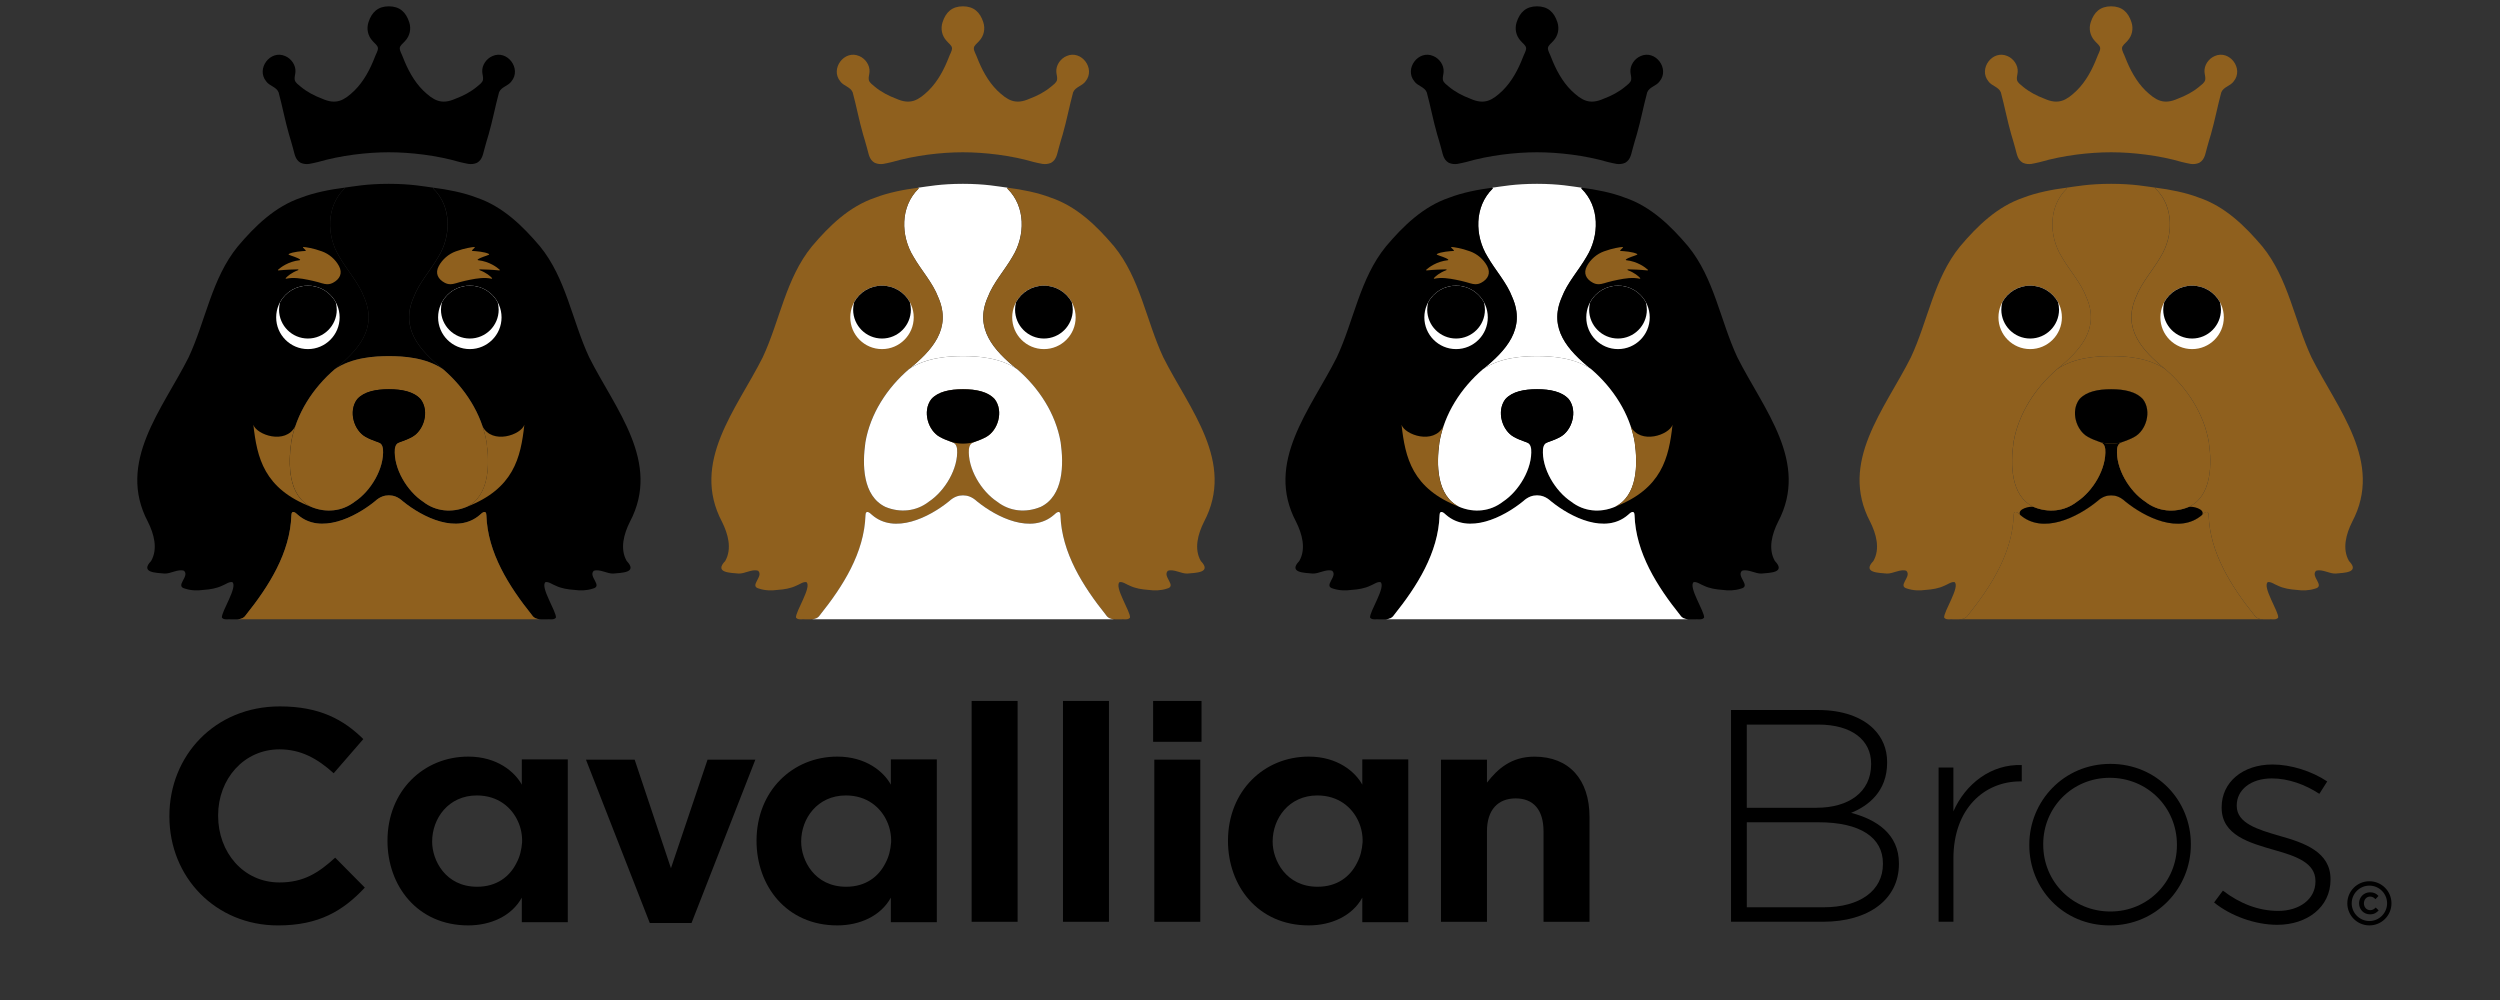 <?xml version="1.0" encoding="UTF-8"?>
<svg id="_レイヤー_1" data-name="レイヤー_1" xmlns="http://www.w3.org/2000/svg" version="1.1" viewBox="0 0 1000 400">
  <rect x="0" y="0" width="1000" height="400" fill="#333333" stroke="none"/>
  <!-- Generator: Adobe Illustrator 29.6.1, SVG Export Plug-In . SVG Version: 2.1.1 Build 9)  -->
  <defs>
    <style>
      .st0 {
        fill: none;
      }

      .st1 {
        fill: #8f601e;
      }

      .st2 {
        fill: #fff;
      }

      .st3 {
        fill: #804f21;
      }
    </style>
  </defs>
  <g id="_レイヤー_11" data-name="_レイヤー_1">
    <g>
      <g>
        <path d="M67.76,326.6v-.24c0-24.08,18.15-43.8,44.17-43.8,15.97,0,25.53,5.32,33.4,13.07l-11.86,13.67c-6.54-5.93-13.19-9.56-21.66-9.56-14.28,0-24.56,11.86-24.56,26.38v.24c0,14.52,10.04,26.62,24.56,26.62,9.68,0,15.61-3.87,22.26-9.92l11.86,11.98c-8.71,9.32-18.39,15.13-34.73,15.13-24.93,0-43.44-19.24-43.44-43.56h0Z"/>
        <path d="M234.38,303.86h19.48l14.52,43.44,14.64-43.44h19.12l-25.53,65.34h-16.7l-25.53-65.34Z"/>
        <path d="M388.65,280.38h18.39v88.33h-18.39v-88.33h0Z"/>
        <path d="M425.19,280.38h18.39v88.33h-18.39v-88.33Z"/>
        <path d="M461.25,280.38h19.36v16.34h-19.36v-16.34ZM461.73,303.86h18.39v64.86h-18.39v-64.86h0Z"/>
        <path d="M576.39,303.86h18.39v9.2c4.24-5.44,9.68-10.4,19-10.4,13.91,0,22.02,9.2,22.02,24.08v41.99h-18.39v-36.18c0-8.71-4.11-13.19-11.13-13.19s-11.5,4.48-11.5,13.19v36.18h-18.39v-64.86h0Z"/>
        <g>
          <path d="M692.42,284.01h34.97c9.56,0,17.3,2.79,22.02,7.5,3.51,3.51,5.44,7.98,5.44,13.31v.24c0,11.49-7.5,17.3-14.4,20.08,10.16,2.66,19.12,8.47,19.12,20.21v.24c0,14.16-12.1,23.11-30.37,23.11h-36.79v-84.7h0ZM726.67,323.1c12.71,0,21.78-6.17,21.78-17.42v-.24c0-9.32-7.62-15.61-21.18-15.61h-28.56v33.28h27.96ZM729.45,362.91c14.52,0,23.72-6.65,23.72-17.3v-.24c0-10.4-9.08-16.46-25.77-16.46h-28.68v34h30.73Z"/>
          <path d="M775.43,307h5.93v17.54c4.84-11.01,15.13-19,27.35-18.51v6.53h-.6c-14.28,0-26.74,10.77-26.74,30.85v25.29h-5.93v-61.71h-.01Z"/>
          <path d="M811.72,338.1v-.24c0-17.3,13.69-32.31,32.43-32.31s32.19,14.76,32.19,32.07v.24c0,17.3-13.69,32.31-32.43,32.31s-32.19-14.76-32.19-32.07ZM870.77,338.1v-.24c0-14.88-11.77-26.74-26.87-26.74s-26.61,11.98-26.61,26.5v.24c0,14.88,11.77,26.74,26.87,26.74s26.61-11.98,26.61-26.5Z"/>
          <path d="M885.65,360.97l3.51-4.72c6.78,5.2,14.28,8.11,22.14,8.11,8.35,0,14.88-4.6,14.88-11.74v-.24c0-7.26-7.74-9.92-16.34-12.34-10.04-2.9-21.18-5.93-21.18-16.94v-.24c0-9.92,8.35-17.06,20.33-17.06,7.38,0,15.73,2.66,21.9,6.78l-3.15,4.96c-5.69-3.75-12.46-6.17-19-6.17-8.47,0-14.04,4.6-14.04,10.77v.24c0,6.9,8.35,9.44,17.18,11.98,9.92,2.79,20.33,6.42,20.33,17.3v.24c0,11.01-9.44,18.03-21.3,18.03-8.96,0-18.76-3.63-25.29-8.95h.03Z"/>
        </g>
        <path d="M208.72,303.77v10.1c-2.78-5.1-9.84-11.23-21.42-11.23-17.84,0-32.31,13.67-32.31,33.7,0,17.95,11.93,33.82,32.31,33.82,8.92,0,17.37-3.71,21.42-11.11v9.82h18.39v-65.1h-18.39ZM206.58,345.22c-2.69,5.39-7.86,9.48-15.73,9.48-12.71,0-17.99-10.66-17.99-17.99v-.11c0-9.16,6.46-18.42,17.88-18.42,8.51,0,14,4.85,16.48,10.45,1.18,2.59,1.72,5.49,1.62,8.29-.22,2.91-.86,5.71-2.26,8.29h0Z"/>
        <path d="M356.34,303.77v10.1c-2.78-5.1-9.84-11.23-21.42-11.23-17.84,0-32.31,13.67-32.31,33.7,0,17.95,11.93,33.82,32.31,33.82,8.92,0,17.37-3.71,21.42-11.11v9.82h18.39v-65.1h-18.39,0ZM354.19,345.22c-2.69,5.39-7.86,9.48-15.73,9.48-12.71,0-17.99-10.66-17.99-17.99v-.11c0-9.16,6.46-18.42,17.88-18.42,8.51,0,14,4.85,16.48,10.45,1.18,2.59,1.72,5.49,1.62,8.29-.22,2.91-.86,5.71-2.26,8.29h0Z"/>
        <path d="M544.92,303.77v10.1c-2.78-5.1-9.84-11.23-21.42-11.23-17.84,0-32.31,13.67-32.31,33.7,0,17.95,11.93,33.82,32.31,33.82,8.92,0,17.37-3.71,21.42-11.11v9.82h18.39v-65.1h-18.39ZM542.78,345.22c-2.69,5.39-7.86,9.48-15.73,9.48-12.71,0-17.99-10.66-17.99-17.99v-.11c0-9.16,6.46-18.42,17.88-18.42,8.51,0,14,4.85,16.48,10.45,1.18,2.59,1.72,5.49,1.62,8.29-.22,2.91-.86,5.71-2.26,8.29h0Z"/>
        <g>
          <path d="M947.76,354.25c3.91,0,7.08,3.18,7.08,7.08s-3.18,7.08-7.08,7.08-7.08-3.18-7.08-7.08,3.18-7.08,7.08-7.08M947.76,352.5c-4.88,0-8.83,3.95-8.83,8.83s3.95,8.83,8.83,8.83,8.83-3.95,8.83-8.83-3.95-8.83-8.83-8.83h0Z"/>
          <path d="M943.62,361.37v-.03c0-2.4,1.86-4.42,4.39-4.42,1.6,0,2.59.59,3.38,1.46l-1.2,1.3c-.59-.62-1.22-1.05-2.19-1.05-1.41,0-2.43,1.22-2.43,2.69v.03c0,1.5,1.04,2.72,2.53,2.72.91,0,1.59-.43,2.19-1.06l1.17,1.15c-.83.93-1.81,1.58-3.46,1.58-2.51,0-4.37-1.97-4.37-4.37h-.01Z"/>
        </g>
      </g>
      <rect class="st0" x="67.76" y="280.38" width="864.48" height="89.78"/>
      <rect class="st0" y="247.71" width="1000" height="155.12"/>
    </g>
  </g>
  <g id="_レイヤー_2">
    <g>
      <g>
        <g>
          <g>
            <path class="st2" d="M577.59,169.92c.57-1.62,1.23-3.2,1.97-4.74-.74,1.54-1.4,3.13-1.97,4.74Z"/>
            <path class="st2" d="M581.18,162.09c.56-.97,1.15-1.93,1.77-2.87-.62.94-1.21,1.89-1.77,2.87Z"/>
            <path class="st2" d="M650.07,165.17c.74,1.54,1.4,3.13,1.97,4.74-.57-1.62-1.23-3.2-1.97-4.74Z"/>
            <path class="st2" d="M591.8,148.9c-.37.34-.73.68-1.09,1.02.36-.35.72-.69,1.09-1.02Z"/>
            <path class="st2" d="M593.18,147.67c-.38.33-.76.66-1.13,1,.37-.34.75-.67,1.13-1Z"/>
            <path class="st2" d="M589.57,151.06c.33-.33.65-.66.99-.98-.33.32-.66.65-.99.98Z"/>
            <path class="st2" d="M582.98,159.17c.3-.46.62-.91.93-1.36-.32.45-.63.9-.93,1.36Z"/>
            <path class="st2" d="M587.14,153.7c.34-.39.68-.77,1.03-1.16-.35.38-.69.77-1.03,1.16Z"/>
            <path class="st2" d="M588.34,152.35c.34-.37.69-.74,1.05-1.11-.35.36-.7.73-1.05,1.11Z"/>
            <path class="st2" d="M586.1,154.94c.34-.41.68-.82,1.02-1.23-.35.4-.69.81-1.02,1.23Z"/>
            <path class="st2" d="M583.99,157.71c.63-.88,1.28-1.75,1.96-2.59-.68.84-1.34,1.71-1.96,2.59Z"/>
            <path class="st2" d="M581.15,162.16c-.56.98-1.08,1.98-1.57,2.99.49-1.02,1.01-2.01,1.57-2.99Z"/>
            <path class="st2" d="M650.06,165.15c-.49-1.02-1.01-2.01-1.57-2.99.56.98,1.08,1.98,1.57,2.99Z"/>
            <path class="st2" d="M640.07,151.06c-.33-.33-.65-.66-.99-.98.33.32.66.65.99.98Z"/>
            <path class="st2" d="M638.92,149.92c-.36-.35-.72-.69-1.09-1.02.37.34.73.68,1.09,1.02Z"/>
            <path class="st2" d="M640.24,151.24c.35.36.7.73,1.05,1.11-.34-.37-.69-.74-1.05-1.11Z"/>
            <path class="st2" d="M597.02,75.48c-7.31,7.15-7.18,18.83-2.01,27.2,3.13,5.47,7.68,10.33,9.93,16.28,5.46,12.48-2.5,21.23-11.76,28.71,6.86-4.7,15.94-5.22,21.63-5.22s14.77.52,21.63,5.22c-9.26-7.48-17.22-16.23-11.76-28.71,2.25-5.95,6.8-10.81,9.93-16.28,5.17-8.37,5.3-20.05-2.01-27.2-.13-.18-.1-.35.13-.39-3.86-.51-9.07-1.56-17.93-1.56s-14.06,1.04-17.93,1.56c.23.03.26.21.13.39h.02Z"/>
            <path class="st2" d="M637.58,148.67c-.37-.34-.75-.67-1.13-1,.38.33.76.66,1.13,1Z"/>
            <path class="st2" d="M641.47,152.54c.35.38.69.77,1.03,1.16-.34-.39-.68-.77-1.03-1.16Z"/>
            <path class="st2" d="M646.68,159.23c.62.94,1.21,1.89,1.77,2.87-.56-.97-1.15-1.93-1.77-2.87Z"/>
            <path class="st2" d="M645.72,157.81c.32.45.63.9.93,1.36-.3-.46-.62-.91-.93-1.36Z"/>
            <path class="st2" d="M642.51,153.71c.35.4.69.81,1.02,1.23-.34-.41-.68-.82-1.02-1.23Z"/>
            <path class="st2" d="M643.68,155.12c.68.84,1.34,1.71,1.96,2.59-.63-.88-1.28-1.75-1.96-2.59Z"/>
          </g>
          <path d="M656.26,22.43c-2.43,1.01-4.29,3.66-4.09,6.34.06,1.07.49,2.17.28,3.23-.32,1.19-1.49,1.89-2.39,2.68-2.5,2.09-5.5,3.65-8.59,4.81-5.66,2.52-8.75.71-12.92-3.28-3.74-3.7-6.26-8.52-8.13-13.36-.42-1.21-1.24-2.38-1.25-3.58.07-1.15,1.42-1.98,2.16-2.9,1.91-2.04,2.48-4.85,1.64-7.45-1.3-4.07-3.83-6.39-8.16-6.39s-6.86,2.32-8.16,6.39c-.83,2.6-.26,5.41,1.64,7.45.73.92,2.08,1.75,2.16,2.9,0,1.21-.83,2.37-1.25,3.58-1.87,4.84-4.39,9.66-8.13,13.36-4.16,3.99-7.26,5.8-12.92,3.28-3.09-1.16-6.09-2.72-8.59-4.81-.9-.8-2.07-1.49-2.39-2.68-.21-1.06.22-2.15.28-3.23.2-2.68-1.66-5.33-4.09-6.34-5.96-2.66-11.75,5.08-7.62,10.1,1.31,1.9,4.1,2.19,4.98,4.43,1.5,5.53,2.57,11.3,4.15,16.79.48,1.73,1.08,3.45,1.51,5.2.72,2.3.8,4.86,3.16,6.18,2.47,1.06,4.4.19,6.92-.32,9.16-2.67,19.69-3.9,28.34-3.9s19.19,1.23,28.34,3.9c2.52.51,4.44,1.38,6.92.32,2.36-1.33,2.44-3.89,3.16-6.18.43-1.75,1.03-3.47,1.51-5.2,1.58-5.49,2.66-11.26,4.15-16.79.88-2.24,3.67-2.53,4.98-4.43,4.13-5.02-1.66-12.76-7.62-10.1h.02Z"/>
          <path class="st3" d="M649.86,65.92"/>
          <path d="M601.14,200.67c-5.09,3.98-11.6,4.5-17.37,2.1-9.23-4.44-9.26-17.07-8.01-25.89,1.97-11.44,8.72-21.75,17.42-29.21,9.26-7.48,17.22-16.23,11.76-28.71-2.25-5.95-6.8-10.81-9.93-16.28-5.17-8.37-5.3-20.05,2.01-27.2.13-.18.1-.35-.13-.39-5.4.68-11.98,1.94-17.2,3.98-10.4,3.52-18.37,11.29-25.31,19.5-10.45,12.82-12.81,29.69-19.66,44.36-10.44,20.78-28.91,41.92-16.28,65.81,2.38,4.77,4.09,10.75,1.27,15.66-4.58,4.77,2.2,4.7,5.29,5.02,2.46.17,5.47-1.94,7.87-1.11,2.41,2.23-3.84,6.13.43,7.15,2.53.81,4.92.83,7.47.49,2.47-.17,5.07-.57,7.37-1.68,1.22-.43,2.79-1.69,4.06-1.42,2.27,1.87-4.47,11.9-4.17,14.19l.02.04c.86,1.02,2.29.51,4.07.65,2.02,0,4.24.25,5.49-1.71,9.17-11.45,17.75-24.92,18.22-39.94.06-2.21,1.58-1.16,2.6-.14,9.04,7.88,22.84,1.04,30.78-5.4,2.06-1.91,3.94-2.4,5.62-2.4s3.56.49,5.62,2.4c7.94,6.44,21.75,13.28,30.78,5.4,1.02-1.02,2.54-2.07,2.6.14.47,15.02,9.05,28.49,18.22,39.94,1.25,1.96,3.46,1.71,5.49,1.71,1.78-.14,3.21.38,4.07-.65l.02-.04c.3-2.29-6.44-12.32-4.17-14.19,1.27-.26,2.84.99,4.06,1.42,2.29,1.11,4.9,1.5,7.37,1.68,2.55.34,4.93.32,7.47-.49,4.26-1.02-1.98-4.92.43-7.15,2.4-.82,5.41,1.28,7.87,1.11,3.09-.32,9.87-.25,5.29-5.02-2.82-4.91-1.11-10.9,1.27-15.66,12.63-23.89-5.84-45.03-16.28-65.81-6.85-14.67-9.22-31.54-19.66-44.36-6.94-8.2-14.91-15.98-25.31-19.5-5.22-2.04-11.81-3.3-17.2-3.98-.23.03-.26.21-.13.39,7.31,7.15,7.18,18.83,2.01,27.2-3.13,5.47-7.68,10.33-9.93,16.28-5.46,12.48,2.5,21.23,11.76,28.71,8.7,7.47,15.45,17.77,17.42,29.21,1.26,8.81,1.22,21.45-8.01,25.89-5.77,2.4-12.28,1.89-17.37-2.1-6.36-4.18-11.89-13.29-11.29-21.08.51-3.28,2.17-2.26,6.86-4.8,4.7-2.54,7.13-10.24,3.44-15.13-2.76-3.05-7.48-3.97-12.68-3.97s-9.92.91-12.68,3.97c-3.69,4.89-1.25,12.59,3.44,15.13,4.7,2.54,6.36,1.52,6.86,4.8.6,7.79-4.93,16.9-11.29,21.08h-.04Z"/>
          <path class="st2" d="M672.04,246.02c-9.17-11.45-17.75-24.92-18.22-39.94-.06-2.21-1.58-1.16-2.6-.14-9.04,7.88-22.84,1.04-30.78-5.4-2.06-1.91-3.94-2.4-5.62-2.4s-3.56.49-5.62,2.4c-7.94,6.44-21.75,13.28-30.78,5.4-1.02-1.02-2.54-2.07-2.6.14-.47,15.02-9.05,28.49-18.22,39.94-.78,1.23-1.95,1.59-3.21,1.69h120.86c-1.26-.1-2.43-.46-3.21-1.69Z"/>
          <path d="M609.58,176.53c-.1-.04-.19-.07-.28-.1.1.03.19.07.28.1Z"/>
          <path d="M620.05,176.53c.1-.04.19-.07.28-.1-.1.03-.19.07-.28.1Z"/>
          <path class="st0" d="M645.86,202.77c-5.77,2.4-12.28,1.89-17.37-2.1-6.36-4.18-11.89-13.29-11.29-21.08.28-1.81.91-2.31,2.22-2.82-1.35.45-2.97.68-4.6.68s-3.25-.23-4.6-.68c1.3.51,1.94,1.01,2.22,2.82.6,7.79-4.93,16.9-11.29,21.08-5.09,3.98-11.6,4.5-17.37,2.1-1.29-.41-6.69.77-5.36,3.18,9.04,7.88,22.84,1.04,30.78-5.4,2.06-1.91,3.94-2.4,5.62-2.4s3.56.49,5.62,2.4c7.94,6.44,21.75,13.28,30.78,5.4,1.33-2.4-4.07-3.59-5.36-3.18h0Z"/>
          <path class="st0" d="M658.01,175.82c-2.25-12.37-9.12-22.14-16.15-28.52s-16.93-9.02-27.04-9.02-20.01,2.64-27.04,9.02c-7.03,6.38-13.9,16.15-16.15,28.52-2.25,12.37-.39,21.86,6.79,30.12-1.33-2.4,4.07-3.59,5.36-3.18-9.23-4.44-9.26-17.07-8.01-25.89,1.97-11.44,8.72-21.75,17.42-29.21,6.86-4.7,15.95-5.22,21.63-5.22s14.77.52,21.63,5.22c8.7,7.47,15.45,17.77,17.42,29.21,1.26,8.81,1.22,21.45-8.01,25.89,1.29-.41,6.69.77,5.36,3.18,7.18-8.27,9.04-17.75,6.79-30.12h0Z"/>
          <path class="st2" d="M645.86,202.77c-5.77,2.4-12.28,1.89-17.37-2.1-6.36-4.18-11.89-13.29-11.29-21.08.28-1.81.91-2.31,2.22-2.82.2-.08.41-.16.64-.24.1-.04.19-.07.28-.1.96-.35,2.17-.79,3.73-1.64,4.7-2.54,7.13-10.24,3.44-15.13-2.76-3.05-7.48-3.97-12.68-3.97s-9.92.91-12.68,3.97c-3.69,4.89-1.25,12.59,3.44,15.13,1.55.84,2.77,1.29,3.73,1.64.09.03.18.06.28.1.23.08.44.16.64.24,1.3.51,1.94,1.01,2.22,2.82.6,7.79-4.93,16.9-11.29,21.08-5.09,3.98-11.6,4.5-17.37,2.1-9.23-4.44-9.26-17.07-8.01-25.89,1.97-11.44,8.72-21.75,17.42-29.21,6.86-4.7,15.95-5.22,21.63-5.22s14.77.52,21.63,5.22c8.7,7.47,15.45,17.77,17.42,29.21,1.26,8.81,1.22,21.45-8.01,25.89h-.02Z"/>
          <path d="M627.5,159.66c-2.76-3.05-7.48-3.97-12.68-3.97s-9.92.91-12.68,3.97c-3.69,4.89-1.25,12.59,3.44,15.13,1.55.84,2.77,1.29,3.73,1.64.09.03.18.06.28.1.23.08.44.16.64.24,1.35.45,2.97.68,4.6.68s3.25-.23,4.6-.68c.2-.08.41-.16.64-.24.1-.04.19-.07.28-.1.96-.35,2.17-.79,3.73-1.64,4.7-2.54,7.13-10.24,3.44-15.13h-.02Z"/>
          <circle class="st2" cx="582.43" cy="126.95" r="12.69"/>
          <path d="M593.56,120.85c-2.16-3.93-6.33-6.59-11.13-6.59s-8.97,2.66-11.13,6.59c-.26.96-.41,1.97-.41,3.02,0,6.37,5.17,11.54,11.54,11.54s11.54-5.17,11.54-11.54c0-1.05-.15-2.06-.41-3.02Z"/>
          <circle class="st2" cx="647.2" cy="126.95" r="12.69"/>
          <path d="M636.07,120.85c2.16-3.93,6.33-6.59,11.13-6.59s8.97,2.66,11.13,6.59c.26.96.41,1.97.41,3.02,0,6.37-5.17,11.54-11.54,11.54s-11.54-5.17-11.54-11.54c0-1.05.15-2.06.41-3.02Z"/>
          <path class="st1" d="M589.26,113.59c1.02.18,2.02.14,3.14-.44,2.8-1.46,4.01-3.85,2.46-6.74-1.44-2.67-3.95-4.83-6.8-5.86-3.64-1.32-6.38-1.67-7.41-1.76-.16-.01-.25.18-.13.29l1.01,1.01c.1.1.04.28-.11.29-1.22.06-5.07.33-6.63,1.21-.12.07-.11.24.01.3,1.14.51,3.44,1.1,4.46,1.89.12.09.06.28-.09.3-4.6.5-7.66,2.9-8.66,3.8-.12.11-.03.31.13.29,3.05-.31,6.21-.41,7.82-.43.19,0,.24.26.06.33-2.71,1-4.29,2.44-4.94,3.14-.11.12,0,.31.16.28,2.83-.63,5.91-.14,8.71.42,1.36.27,2.72.58,4.06.95.98.27,1.88.59,2.77.75l-.02-.02Z"/>
          <path class="st1" d="M640.38,113.59c-1.02.18-2.02.14-3.14-.44-2.8-1.46-4.01-3.85-2.46-6.74,1.44-2.67,3.95-4.83,6.8-5.86,3.64-1.32,6.38-1.67,7.41-1.76.16-.01.25.18.13.29l-1.01,1.01c-.1.1-.04.28.11.29,1.22.06,5.07.33,6.63,1.21.12.07.11.24-.01.3-1.14.51-3.44,1.1-4.46,1.89-.12.09-.06.28.09.3,4.6.5,7.66,2.9,8.66,3.8.12.11.03.31-.13.29-3.05-.31-6.21-.41-7.82-.43-.19,0-.24.26-.06.33,2.71,1,4.29,2.44,4.94,3.14.11.12,0,.31-.16.28-2.83-.63-5.91-.14-8.71.42-1.36.27-2.72.58-4.06.95-.98.27-1.88.59-2.77.75l.02-.02Z"/>
          <path class="st1" d="M583.77,202.77c-9.23-4.44-9.26-17.07-8.01-25.89.37-2.17.92-4.3,1.62-6.37h0c-3.95,7.52-15.49,3.38-16.76-.59,1.46,13.15,4.2,25.56,23.15,32.85h0Z"/>
          <path class="st1" d="M645.86,202.77c9.23-4.44,9.26-17.07,8.01-25.89-.37-2.17-.92-4.3-1.62-6.37h0c3.95,7.52,15.49,3.38,16.76-.59-1.46,13.15-4.2,25.56-23.15,32.85h0Z"/>
        </g>
        <g>
          <g>
            <g>
              <path class="st2" d="M347.95,169.92c.57-1.62,1.23-3.2,1.97-4.74-.74,1.54-1.4,3.13-1.97,4.74Z"/>
              <path class="st2" d="M351.55,162.09c.56-.97,1.15-1.93,1.77-2.87-.62.94-1.21,1.89-1.77,2.87Z"/>
              <path class="st2" d="M420.44,165.17c.74,1.54,1.4,3.13,1.97,4.74-.57-1.62-1.23-3.2-1.97-4.74Z"/>
              <path class="st2" d="M362.17,148.9c-.37.34-.73.68-1.09,1.02.36-.35.72-.69,1.09-1.02Z"/>
              <path class="st2" d="M363.55,147.67c-.38.33-.76.66-1.13,1,.37-.34.75-.67,1.13-1Z"/>
              <path class="st2" d="M359.93,151.06c.33-.33.65-.66.99-.98-.33.32-.66.65-.99.98Z"/>
              <path class="st2" d="M353.35,159.17c.3-.46.62-.91.93-1.36-.32.45-.63.9-.93,1.36Z"/>
              <path class="st2" d="M357.5,153.7c.34-.39.68-.77,1.03-1.16-.35.38-.69.77-1.03,1.16Z"/>
              <path class="st2" d="M358.71,152.35c.34-.37.69-.74,1.05-1.11-.35.36-.7.73-1.05,1.11Z"/>
              <path class="st2" d="M356.47,154.94c.34-.41.68-.82,1.02-1.23-.35.4-.69.81-1.02,1.23Z"/>
              <path class="st2" d="M354.36,157.71c.63-.88,1.28-1.75,1.96-2.59-.68.84-1.34,1.71-1.96,2.59Z"/>
              <path class="st2" d="M351.51,162.16c-.56.98-1.08,1.98-1.57,2.99.49-1.02,1.01-2.01,1.57-2.99Z"/>
              <path class="st2" d="M420.43,165.15c-.49-1.02-1.01-2.01-1.57-2.99.56.98,1.08,1.98,1.57,2.99Z"/>
              <path class="st2" d="M410.43,151.06c-.33-.33-.65-.66-.99-.98.33.32.66.65.99.98Z"/>
              <path class="st2" d="M409.29,149.92c-.36-.35-.72-.69-1.09-1.02.37.34.73.68,1.09,1.02Z"/>
              <path class="st2" d="M410.61,151.24c.35.36.7.73,1.05,1.11-.34-.37-.69-.74-1.05-1.11Z"/>
              <path class="st2" d="M367.39,75.48c-7.31,7.15-7.18,18.83-2.01,27.2,3.13,5.47,7.68,10.33,9.93,16.28,5.46,12.48-2.5,21.23-11.76,28.71,6.86-4.7,15.94-5.22,21.63-5.22s14.77.52,21.63,5.22c-9.26-7.48-17.22-16.23-11.76-28.71,2.25-5.95,6.8-10.81,9.93-16.28,5.17-8.37,5.3-20.05-2.01-27.2-.13-.18-.1-.35.13-.39-3.86-.51-9.07-1.56-17.93-1.56s-14.06,1.04-17.93,1.56c.23.03.26.21.13.39h.02Z"/>
              <path class="st2" d="M407.95,148.67c-.37-.34-.75-.67-1.13-1,.38.33.76.66,1.13,1Z"/>
              <path class="st2" d="M411.83,152.54c.35.38.69.77,1.03,1.16-.34-.39-.68-.77-1.03-1.16Z"/>
              <path class="st2" d="M417.05,159.23c.62.94,1.21,1.89,1.77,2.87-.56-.97-1.15-1.93-1.77-2.87Z"/>
              <path class="st2" d="M416.08,157.81c.32.45.63.9.93,1.36-.3-.46-.62-.91-.93-1.36Z"/>
              <path class="st2" d="M412.87,153.71c.35.4.69.81,1.02,1.23-.34-.41-.68-.82-1.02-1.23Z"/>
              <path class="st2" d="M414.04,155.12c.68.84,1.34,1.71,1.96,2.59-.63-.88-1.28-1.75-1.96-2.59Z"/>
            </g>
            <path class="st1" d="M426.62,22.43c-2.43,1.01-4.29,3.66-4.09,6.34.06,1.07.49,2.17.28,3.23-.32,1.19-1.49,1.89-2.39,2.68-2.5,2.09-5.5,3.65-8.59,4.81-5.66,2.52-8.75.71-12.92-3.28-3.74-3.7-6.26-8.52-8.13-13.36-.42-1.21-1.24-2.38-1.25-3.58.07-1.15,1.42-1.98,2.16-2.9,1.91-2.04,2.48-4.85,1.64-7.45-1.3-4.07-3.83-6.39-8.16-6.39s-6.86,2.32-8.16,6.39c-.83,2.6-.26,5.41,1.64,7.45.73.92,2.08,1.75,2.16,2.9,0,1.21-.83,2.37-1.25,3.58-1.87,4.84-4.39,9.66-8.13,13.36-4.16,3.99-7.26,5.8-12.92,3.28-3.09-1.16-6.09-2.72-8.59-4.81-.9-.8-2.07-1.49-2.39-2.68-.21-1.06.22-2.15.28-3.23.2-2.68-1.66-5.33-4.09-6.34-5.96-2.66-11.75,5.08-7.62,10.1,1.31,1.9,4.1,2.19,4.98,4.43,1.5,5.53,2.57,11.3,4.15,16.79.48,1.73,1.08,3.45,1.51,5.2.72,2.3.8,4.86,3.16,6.18,2.47,1.06,4.4.19,6.92-.32,9.16-2.67,19.69-3.9,28.34-3.9s19.19,1.23,28.34,3.9c2.52.51,4.44,1.38,6.92.32,2.36-1.33,2.44-3.89,3.16-6.18.43-1.75,1.03-3.47,1.51-5.2,1.58-5.49,2.66-11.26,4.15-16.79.88-2.24,3.67-2.53,4.98-4.43,4.13-5.02-1.66-12.76-7.62-10.1h.02Z"/>
            <path class="st3" d="M420.22,65.92"/>
            <path class="st1" d="M371.51,200.67c-5.09,3.98-11.6,4.5-17.37,2.1-9.23-4.44-9.26-17.07-8.01-25.89,1.97-11.44,8.72-21.75,17.42-29.21,9.26-7.48,17.22-16.23,11.76-28.71-2.25-5.95-6.8-10.81-9.93-16.28-5.17-8.37-5.3-20.05,2.01-27.2.13-.18.1-.35-.13-.39-5.4.68-11.98,1.94-17.2,3.98-10.4,3.52-18.37,11.29-25.31,19.5-10.45,12.82-12.81,29.69-19.66,44.36-10.44,20.78-28.91,41.92-16.28,65.81,2.38,4.77,4.09,10.75,1.27,15.66-4.58,4.77,2.2,4.7,5.29,5.02,2.46.17,5.47-1.94,7.87-1.11,2.41,2.23-3.84,6.13.43,7.15,2.53.81,4.92.83,7.47.49,2.47-.17,5.07-.57,7.37-1.68,1.22-.43,2.79-1.69,4.06-1.42,2.27,1.87-4.47,11.9-4.17,14.19l.02.04c.86,1.02,2.29.51,4.07.65,2.02,0,4.24.25,5.49-1.71,9.17-11.45,17.75-24.92,18.22-39.94.06-2.21,1.58-1.16,2.6-.14,9.04,7.88,22.84,1.04,30.78-5.4,2.06-1.91,3.94-2.4,5.62-2.4s3.56.49,5.62,2.4c7.94,6.44,21.75,13.28,30.78,5.4,1.02-1.02,2.54-2.07,2.6.14.47,15.02,9.05,28.49,18.22,39.94,1.25,1.96,3.46,1.71,5.49,1.71,1.78-.14,3.21.38,4.07-.65l.02-.04c.3-2.29-6.44-12.32-4.17-14.19,1.27-.26,2.84.99,4.06,1.42,2.29,1.11,4.9,1.5,7.37,1.68,2.55.34,4.93.32,7.47-.49,4.26-1.02-1.98-4.92.43-7.15,2.4-.82,5.41,1.28,7.87,1.11,3.09-.32,9.87-.25,5.29-5.02-2.82-4.91-1.11-10.9,1.27-15.66,12.63-23.89-5.84-45.03-16.28-65.81-6.85-14.67-9.22-31.54-19.66-44.36-6.94-8.2-14.91-15.98-25.31-19.5-5.22-2.04-11.81-3.3-17.2-3.98-.23.03-.26.21-.13.39,7.31,7.15,7.18,18.83,2.01,27.2-3.13,5.47-7.68,10.33-9.93,16.28-5.46,12.48,2.5,21.23,11.76,28.71,8.7,7.47,15.45,17.77,17.42,29.21,1.26,8.81,1.22,21.45-8.01,25.89-5.77,2.4-12.28,1.89-17.37-2.1-6.36-4.18-11.89-13.29-11.29-21.08.51-3.28,2.17-2.26,6.86-4.8,4.7-2.54,7.13-10.24,3.44-15.13-2.76-3.05-7.48-3.97-12.68-3.97s-9.92.91-12.68,3.97c-3.69,4.89-1.25,12.59,3.44,15.13,4.7,2.54,6.36,1.52,6.86,4.8.6,7.79-4.93,16.9-11.29,21.08h-.04Z"/>
            <path class="st2" d="M442.41,246.02c-9.17-11.45-17.75-24.92-18.22-39.94-.06-2.21-1.58-1.16-2.6-.14-9.04,7.88-22.84,1.04-30.78-5.4-2.06-1.91-3.94-2.4-5.62-2.4s-3.56.49-5.62,2.4c-7.94,6.44-21.75,13.28-30.78,5.4-1.02-1.02-2.54-2.07-2.6.14-.47,15.02-9.05,28.49-18.22,39.94-.78,1.23-1.95,1.59-3.21,1.69h120.86c-1.26-.1-2.43-.46-3.21-1.69Z"/>
            <path d="M379.95,176.53c-.1-.04-.19-.07-.28-.1.1.03.19.07.28.1Z"/>
            <circle class="st2" cx="352.8" cy="126.95" r="12.69"/>
            <path d="M363.93,120.85c-2.16-3.93-6.33-6.59-11.13-6.59s-8.97,2.66-11.13,6.59c-.26.96-.41,1.97-.41,3.02,0,6.37,5.17,11.54,11.54,11.54s11.54-5.17,11.54-11.54c0-1.05-.15-2.06-.41-3.02Z"/>
            <circle class="st2" cx="417.57" cy="126.95" r="12.69"/>
            <path d="M406.44,120.85c2.16-3.93,6.33-6.59,11.13-6.59s8.97,2.66,11.13,6.59c.26.96.41,1.97.41,3.02,0,6.37-5.17,11.54-11.54,11.54s-11.54-5.17-11.54-11.54c0-1.05.15-2.06.41-3.02Z"/>
            <path d="M390.41,176.53c.1-.04.19-.07.28-.1-.1.03-.19.07-.28.1Z"/>
            <path class="st0" d="M416.23,202.77c-5.77,2.4-12.28,1.89-17.37-2.1-6.36-4.18-11.89-13.29-11.29-21.08.28-1.81.91-2.31,2.22-2.82-1.35.45-2.97.68-4.6.68s-3.25-.23-4.6-.68c1.3.51,1.94,1.01,2.22,2.82.6,7.79-4.93,16.9-11.29,21.08-5.09,3.98-11.6,4.5-17.37,2.1-1.29-.41-6.69.77-5.36,3.18,9.04,7.88,22.84,1.04,30.78-5.4,2.06-1.91,3.94-2.4,5.62-2.4s3.56.49,5.62,2.4c7.94,6.44,21.75,13.28,30.78,5.4,1.33-2.4-4.07-3.59-5.36-3.18Z"/>
            <path class="st0" d="M428.37,175.82c-2.25-12.37-9.12-22.14-16.15-28.52s-16.93-9.02-27.04-9.02-20.01,2.64-27.04,9.02-13.9,16.15-16.15,28.52c-2.25,12.37-.39,21.86,6.79,30.12-1.33-2.4,4.07-3.59,5.36-3.18-9.23-4.44-9.26-17.07-8.01-25.89,1.97-11.44,8.72-21.75,17.42-29.21,6.86-4.7,15.95-5.22,21.63-5.22s14.77.52,21.63,5.22c8.7,7.47,15.45,17.77,17.42,29.21,1.26,8.81,1.22,21.45-8.01,25.89,1.29-.41,6.69.77,5.36,3.18,7.18-8.27,9.04-17.75,6.79-30.12h0Z"/>
            <path class="st2" d="M416.23,202.77c-5.77,2.4-12.28,1.89-17.37-2.1-6.36-4.18-11.89-13.29-11.29-21.08.28-1.81.91-2.31,2.22-2.82.2-.08.41-.16.64-.24.1-.04.19-.07.28-.1.96-.35,2.17-.79,3.73-1.64,4.7-2.54,7.13-10.24,3.44-15.13-2.76-3.05-7.48-3.97-12.68-3.97s-9.92.91-12.68,3.97c-3.69,4.89-1.25,12.59,3.44,15.13,1.55.84,2.77,1.29,3.73,1.64.09.03.18.06.28.1.23.08.44.16.64.24,1.3.51,1.94,1.01,2.22,2.82.6,7.79-4.93,16.9-11.29,21.08-5.09,3.98-11.6,4.5-17.37,2.1-9.23-4.44-9.26-17.07-8.01-25.89,1.97-11.44,8.72-21.75,17.42-29.21,6.86-4.7,15.95-5.22,21.63-5.22s14.77.52,21.63,5.22c8.7,7.47,15.45,17.77,17.42,29.21,1.26,8.81,1.22,21.45-8.01,25.89h-.02Z"/>
            <path d="M397.87,159.66c-2.76-3.05-7.48-3.97-12.68-3.97s-9.92.91-12.68,3.97c-3.69,4.89-1.25,12.59,3.44,15.13,1.55.84,2.77,1.29,3.73,1.64.09.03.18.06.28.1.23.08.44.16.64.24,1.35.45,2.97.68,4.6.68s3.25-.23,4.6-.68c.2-.08.41-.16.64-.24.1-.04.19-.07.28-.1.96-.35,2.17-.79,3.73-1.64,4.7-2.54,7.13-10.24,3.44-15.13h-.02Z"/>
            <path class="st1" d="M359.62,113.59c1.02.18,2.02.14,3.14-.44,2.8-1.46,4.01-3.85,2.46-6.74-1.44-2.67-3.95-4.83-6.8-5.86-3.64-1.32-6.38-1.67-7.41-1.76-.16-.01-.25.18-.13.29l1.01,1.01c.1.1.04.28-.11.29-1.22.06-5.07.33-6.63,1.21-.12.07-.11.24.01.3,1.14.51,3.44,1.1,4.46,1.89.12.09.06.28-.09.3-4.6.5-7.66,2.9-8.66,3.8-.12.11-.03.31.13.29,3.05-.31,6.21-.41,7.82-.43.19,0,.24.26.06.33-2.71,1-4.29,2.44-4.94,3.14-.11.12,0,.31.16.28,2.83-.63,5.91-.14,8.71.42,1.36.27,2.72.58,4.06.95.98.27,1.88.59,2.77.75l-.02-.02Z"/>
            <path class="st1" d="M410.74,113.59c-1.02.18-2.02.14-3.14-.44-2.8-1.46-4.01-3.85-2.46-6.74,1.44-2.67,3.95-4.83,6.8-5.86,3.64-1.32,6.38-1.67,7.41-1.76.16-.01.25.18.13.29l-1.01,1.01c-.1.1-.04.28.11.29,1.22.06,5.07.33,6.63,1.21.12.07.11.24-.01.3-1.14.51-3.44,1.1-4.46,1.89-.12.09-.06.28.09.3,4.6.5,7.66,2.9,8.66,3.8.12.11.03.31-.13.29-3.05-.31-6.21-.41-7.82-.43-.19,0-.24.26-.06.33,2.71,1,4.29,2.44,4.94,3.14.11.12,0,.31-.16.28-2.83-.63-5.91-.14-8.71.42-1.36.27-2.72.58-4.06.95-.98.27-1.88.59-2.77.75l.02-.02Z"/>
          </g>
          <path class="st0" d="M354.14,202.77c-9.23-4.44-9.26-17.07-8.01-25.89.37-2.17.92-4.3,1.62-6.37h0c-3.95,7.52-15.49,3.38-16.76-.59,1.46,13.15,4.2,25.56,23.15,32.85h0Z"/>
          <path class="st0" d="M416.23,202.77c9.23-4.44,9.26-17.07,8.01-25.89-.37-2.17-.92-4.3-1.62-6.37h0c3.95,7.52,15.49,3.38,16.76-.59-1.46,13.15-4.2,25.56-23.15,32.85h0Z"/>
        </g>
        <g>
          <g>
            <g>
              <path class="st1" d="M807.22,169.92c.57-1.62,1.23-3.2,1.97-4.74-.74,1.54-1.4,3.13-1.97,4.74Z"/>
              <path class="st1" d="M810.82,162.09c.56-.97,1.15-1.93,1.77-2.87-.62.94-1.21,1.89-1.77,2.87Z"/>
              <path class="st1" d="M879.71,165.17c.74,1.54,1.4,3.13,1.97,4.74-.57-1.62-1.23-3.2-1.97-4.74Z"/>
              <path class="st1" d="M821.44,148.9c-.37.34-.73.68-1.09,1.02.36-.35.72-.69,1.09-1.02Z"/>
              <path class="st1" d="M822.82,147.67c-.38.33-.76.66-1.13,1,.37-.34.75-.67,1.13-1Z"/>
              <path class="st1" d="M819.2,151.06c.33-.33.65-.66.99-.98-.33.32-.66.65-.99.98Z"/>
              <path class="st1" d="M812.62,159.17c.3-.46.62-.91.93-1.36-.32.45-.63.9-.93,1.36Z"/>
              <path class="st1" d="M816.77,153.7c.34-.39.68-.77,1.03-1.16-.35.38-.69.77-1.03,1.16Z"/>
              <path class="st1" d="M817.98,152.35c.34-.37.69-.74,1.05-1.11-.35.36-.7.73-1.05,1.11Z"/>
              <path class="st1" d="M815.74,154.94c.34-.41.68-.82,1.02-1.23-.35.4-.69.81-1.02,1.23Z"/>
              <path class="st1" d="M813.63,157.71c.63-.88,1.28-1.75,1.96-2.59-.68.84-1.34,1.71-1.96,2.59Z"/>
              <path class="st1" d="M810.78,162.16c-.56.98-1.08,1.98-1.57,2.99.49-1.02,1.01-2.01,1.57-2.99Z"/>
              <path class="st1" d="M879.7,165.15c-.49-1.02-1.01-2.01-1.57-2.99.56.98,1.08,1.98,1.57,2.99Z"/>
              <path class="st1" d="M869.7,151.06c-.33-.33-.65-.66-.99-.98.33.32.66.65.99.98Z"/>
              <path class="st1" d="M868.56,149.92c-.36-.35-.72-.69-1.09-1.02.37.34.73.68,1.09,1.02Z"/>
              <path class="st1" d="M869.88,151.24c.35.36.7.73,1.05,1.11-.34-.37-.69-.74-1.05-1.11Z"/>
              <path class="st1" d="M826.66,75.48c-7.31,7.15-7.18,18.83-2.01,27.2,3.13,5.47,7.68,10.33,9.93,16.28,5.46,12.48-2.5,21.23-11.76,28.71,6.86-4.7,15.94-5.22,21.63-5.22s14.77.52,21.63,5.22c-9.26-7.48-17.22-16.23-11.76-28.71,2.25-5.95,6.8-10.81,9.93-16.28,5.17-8.37,5.3-20.05-2.01-27.2-.13-.18-.1-.35.13-.39-3.86-.51-9.07-1.56-17.93-1.56s-14.06,1.04-17.93,1.56c.23.03.26.21.13.39h.02Z"/>
              <path class="st1" d="M867.22,148.67c-.37-.34-.75-.67-1.13-1,.38.33.76.66,1.13,1Z"/>
              <path class="st1" d="M871.1,152.54c.35.38.69.77,1.03,1.16-.34-.39-.68-.77-1.03-1.16Z"/>
              <path class="st1" d="M876.32,159.23c.62.94,1.21,1.89,1.77,2.87-.56-.97-1.15-1.93-1.77-2.87Z"/>
              <path class="st1" d="M875.35,157.81c.32.45.63.9.93,1.36-.3-.46-.62-.91-.93-1.36Z"/>
              <path class="st1" d="M872.14,153.71c.35.4.69.81,1.02,1.23-.34-.41-.68-.82-1.02-1.23Z"/>
              <path class="st1" d="M873.31,155.12c.68.84,1.34,1.71,1.96,2.59-.63-.88-1.28-1.75-1.96-2.59Z"/>
            </g>
            <path class="st1" d="M885.89,22.43c-2.43,1.01-4.29,3.66-4.09,6.34.06,1.07.49,2.17.28,3.23-.32,1.19-1.49,1.89-2.39,2.68-2.5,2.09-5.5,3.65-8.59,4.81-5.66,2.52-8.75.71-12.92-3.28-3.74-3.7-6.26-8.52-8.13-13.36-.42-1.21-1.24-2.38-1.25-3.58.07-1.15,1.42-1.98,2.16-2.9,1.91-2.04,2.48-4.85,1.64-7.45-1.3-4.07-3.83-6.39-8.16-6.39s-6.86,2.32-8.16,6.39c-.83,2.6-.26,5.41,1.64,7.45.73.92,2.08,1.75,2.16,2.9,0,1.21-.83,2.37-1.25,3.58-1.87,4.84-4.39,9.66-8.13,13.36-4.16,3.99-7.26,5.8-12.92,3.28-3.09-1.16-6.09-2.72-8.59-4.81-.9-.8-2.07-1.49-2.39-2.68-.21-1.06.22-2.15.28-3.23.2-2.68-1.66-5.33-4.09-6.34-5.96-2.66-11.75,5.08-7.62,10.1,1.31,1.9,4.1,2.19,4.98,4.43,1.5,5.53,2.57,11.3,4.15,16.79.48,1.73,1.08,3.45,1.51,5.2.72,2.3.8,4.86,3.16,6.18,2.47,1.06,4.4.19,6.92-.32,9.16-2.67,19.69-3.9,28.34-3.9s19.19,1.23,28.34,3.9c2.52.51,4.44,1.38,6.92.32,2.36-1.33,2.44-3.89,3.16-6.18.43-1.75,1.03-3.47,1.51-5.2,1.58-5.49,2.66-11.26,4.15-16.79.88-2.24,3.67-2.53,4.98-4.43,4.13-5.02-1.66-12.76-7.62-10.1h.02Z"/>
            <path class="st3" d="M879.49,65.92"/>
            <path class="st1" d="M830.78,200.67c-5.09,3.98-11.6,4.5-17.37,2.1-9.23-4.44-9.26-17.07-8.01-25.89,1.97-11.44,8.72-21.75,17.42-29.21,9.26-7.48,17.22-16.23,11.76-28.71-2.25-5.95-6.8-10.81-9.93-16.28-5.17-8.37-5.3-20.05,2.01-27.2.13-.18.1-.35-.13-.39-5.4.68-11.98,1.94-17.2,3.98-10.4,3.52-18.37,11.29-25.31,19.5-10.45,12.82-12.81,29.69-19.66,44.36-10.44,20.78-28.91,41.92-16.28,65.81,2.38,4.77,4.09,10.75,1.27,15.66-4.58,4.77,2.2,4.7,5.29,5.02,2.46.17,5.47-1.94,7.87-1.11,2.41,2.23-3.84,6.13.43,7.15,2.53.81,4.92.83,7.47.49,2.47-.17,5.07-.57,7.37-1.68,1.22-.43,2.79-1.69,4.06-1.42,2.27,1.87-4.47,11.9-4.17,14.19l.02.04c.86,1.02,2.29.51,4.07.65,2.02,0,4.24.25,5.49-1.71,9.17-11.45,17.75-24.92,18.22-39.94.06-2.21,1.58-1.16,2.6-.14,9.04,7.88,22.84,1.04,30.78-5.4,2.06-1.91,3.94-2.4,5.62-2.4s3.56.49,5.62,2.4c7.94,6.44,21.75,13.28,30.78,5.4,1.02-1.02,2.54-2.07,2.6.14.47,15.02,9.05,28.49,18.22,39.94,1.25,1.96,3.46,1.71,5.49,1.71,1.78-.14,3.21.38,4.07-.65l.02-.04c.3-2.29-6.44-12.32-4.17-14.19,1.27-.26,2.84.99,4.06,1.42,2.29,1.11,4.9,1.5,7.37,1.68,2.55.34,4.93.32,7.47-.49,4.26-1.02-1.98-4.92.43-7.15,2.4-.82,5.41,1.28,7.87,1.11,3.09-.32,9.87-.25,5.29-5.02-2.82-4.91-1.11-10.9,1.27-15.66,12.63-23.89-5.84-45.03-16.28-65.81-6.85-14.67-9.22-31.54-19.66-44.36-6.94-8.2-14.91-15.98-25.31-19.5-5.22-2.04-11.81-3.3-17.2-3.98-.23.03-.26.21-.13.39,7.31,7.15,7.18,18.83,2.01,27.2-3.13,5.47-7.68,10.33-9.93,16.28-5.46,12.48,2.5,21.23,11.76,28.71,8.7,7.47,15.45,17.77,17.42,29.21,1.26,8.81,1.22,21.45-8.01,25.89-5.77,2.4-12.28,1.89-17.37-2.1-6.36-4.18-11.89-13.29-11.29-21.08.51-3.28,2.17-2.26,6.86-4.8,4.7-2.54,7.13-10.24,3.44-15.13-2.76-3.05-7.48-3.97-12.68-3.97s-9.92.91-12.68,3.97c-3.69,4.89-1.25,12.59,3.44,15.13,4.7,2.54,6.36,1.52,6.86,4.8.6,7.79-4.93,16.9-11.29,21.08h-.04Z"/>
            <path class="st1" d="M901.68,246.02c-9.17-11.45-17.75-24.92-18.22-39.94-.06-2.21-1.58-1.16-2.6-.14-9.04,7.88-22.84,1.04-30.78-5.4-2.06-1.91-3.94-2.4-5.62-2.4s-3.56.49-5.62,2.4c-7.94,6.44-21.75,13.28-30.78,5.4-1.02-1.02-2.54-2.07-2.6.14-.47,15.02-9.05,28.49-18.22,39.94-.78,1.23-1.95,1.59-3.21,1.69h120.86c-1.26-.1-2.43-.46-3.21-1.69Z"/>
            <path d="M839.22,176.53c-.1-.04-.19-.07-.28-.1.1.03.19.07.28.1Z"/>
            <path d="M849.68,176.53c.1-.04.19-.07.28-.1-.1.03-.19.07-.28.1Z"/>
            <path d="M875.5,202.77c-5.77,2.4-12.28,1.89-17.37-2.1-6.36-4.18-11.89-13.29-11.29-21.08.28-1.81.91-2.31,2.22-2.82-1.35.45-2.97.68-4.6.68s-3.25-.23-4.6-.68c1.3.51,1.94,1.01,2.22,2.82.6,7.79-4.93,16.9-11.29,21.08-5.09,3.98-11.6,4.5-17.37,2.1-1.29-.41-6.69.77-5.36,3.18,9.04,7.88,22.84,1.04,30.78-5.4,2.06-1.91,3.94-2.4,5.62-2.4s3.56.49,5.62,2.4c7.94,6.44,21.75,13.28,30.78,5.4,1.33-2.4-4.07-3.59-5.36-3.18h0Z"/>
            <path class="st0" d="M887.64,175.82c-2.25-12.37-9.12-22.14-16.15-28.52s-16.93-9.02-27.04-9.02-20.01,2.64-27.04,9.02c-7.03,6.38-13.9,16.15-16.15,28.52-2.25,12.37-.39,21.86,6.79,30.12-1.33-2.4,4.07-3.59,5.36-3.18-9.23-4.44-9.26-17.07-8.01-25.89,1.97-11.44,8.72-21.75,17.42-29.21,6.86-4.7,15.95-5.22,21.63-5.22s14.77.52,21.63,5.22c8.7,7.47,15.45,17.77,17.42,29.21,1.26,8.81,1.22,21.45-8.01,25.89,1.29-.41,6.69.77,5.36,3.18,7.18-8.27,9.04-17.75,6.79-30.12h0Z"/>
            <path class="st1" d="M875.5,202.77c-5.77,2.4-12.28,1.89-17.37-2.1-6.36-4.18-11.89-13.29-11.29-21.08.28-1.81.91-2.31,2.22-2.82.2-.08.41-.16.64-.24.1-.04.19-.07.28-.1.96-.35,2.17-.79,3.73-1.64,4.7-2.54,7.13-10.24,3.44-15.13-2.76-3.05-7.48-3.97-12.68-3.97s-9.92.91-12.68,3.97c-3.69,4.89-1.25,12.59,3.44,15.13,1.55.84,2.77,1.29,3.73,1.64.09.03.18.06.28.1.23.08.44.16.64.24,1.3.51,1.94,1.01,2.22,2.82.6,7.79-4.93,16.9-11.29,21.08-5.09,3.98-11.6,4.5-17.37,2.1-9.23-4.44-9.26-17.07-8.01-25.89,1.97-11.44,8.72-21.75,17.42-29.21,6.86-4.7,15.95-5.22,21.63-5.22s14.77.52,21.63,5.22c8.7,7.47,15.45,17.77,17.42,29.21,1.26,8.81,1.22,21.45-8.01,25.89h-.02Z"/>
            <path d="M857.14,159.66c-2.76-3.05-7.48-3.97-12.68-3.97s-9.92.91-12.68,3.97c-3.69,4.89-1.25,12.59,3.44,15.13,1.55.84,2.77,1.29,3.73,1.64.09.03.18.06.28.1.23.08.44.16.64.24,1.35.45,2.97.68,4.6.68s3.25-.23,4.6-.68c.2-.08.41-.16.64-.24.1-.04.19-.07.28-.1.96-.35,2.17-.79,3.73-1.64,4.7-2.54,7.13-10.24,3.44-15.13h-.02Z"/>
            <circle class="st2" cx="812.07" cy="126.95" r="12.69"/>
            <path d="M823.2,120.85c-2.16-3.93-6.33-6.59-11.13-6.59s-8.97,2.66-11.13,6.59c-.26.96-.41,1.97-.41,3.02,0,6.37,5.17,11.54,11.54,11.54s11.54-5.17,11.54-11.54c0-1.05-.15-2.06-.41-3.02Z"/>
            <circle class="st2" cx="876.84" cy="126.95" r="12.69"/>
            <path d="M865.71,120.85c2.16-3.93,6.33-6.59,11.13-6.59s8.97,2.66,11.13,6.59c.26.96.41,1.97.41,3.02,0,6.37-5.17,11.54-11.54,11.54s-11.54-5.17-11.54-11.54c0-1.05.15-2.06.41-3.02Z"/>
            <path class="st1" d="M818.89,113.59c1.02.18,2.02.14,3.14-.44,2.8-1.46,4.01-3.85,2.46-6.74-1.44-2.67-3.95-4.83-6.8-5.86-3.64-1.32-6.38-1.67-7.41-1.76-.16-.01-.25.18-.13.29l1.01,1.01c.1.1.04.28-.11.29-1.22.06-5.07.33-6.63,1.21-.12.07-.11.24.01.3,1.14.51,3.44,1.1,4.46,1.89.12.09.06.28-.09.3-4.6.5-7.66,2.9-8.66,3.8-.12.11-.03.31.13.29,3.05-.31,6.21-.41,7.82-.43.19,0,.24.26.06.33-2.71,1-4.29,2.44-4.94,3.14-.11.12,0,.31.16.28,2.83-.63,5.91-.14,8.71.42,1.36.27,2.72.58,4.06.95.98.27,1.88.59,2.77.75l-.02-.02Z"/>
            <path class="st1" d="M870.01,113.59c-1.02.18-2.02.14-3.14-.44-2.8-1.46-4.01-3.85-2.46-6.74,1.44-2.67,3.95-4.83,6.8-5.86,3.64-1.32,6.38-1.67,7.41-1.76.16-.01.25.18.13.29l-1.01,1.01c-.1.1-.04.28.11.29,1.22.06,5.07.33,6.63,1.21.12.07.11.24-.01.3-1.14.51-3.44,1.1-4.46,1.89-.12.09-.06.28.09.3,4.6.5,7.66,2.9,8.66,3.8.12.11.03.31-.13.29-3.05-.31-6.21-.41-7.82-.43-.19,0-.24.26-.06.33,2.71,1,4.29,2.44,4.94,3.14.11.12,0,.31-.16.28-2.83-.63-5.91-.14-8.71.42-1.36.27-2.72.58-4.06.95-.98.27-1.88.59-2.77.75l.02-.02Z"/>
          </g>
          <path class="st0" d="M813.41,202.77c-9.23-4.44-9.26-17.07-8.01-25.89.37-2.17.92-4.3,1.62-6.37h0c-3.95,7.52-15.49,3.38-16.76-.59,1.46,13.15,4.2,25.56,23.15,32.85h0Z"/>
          <path class="st0" d="M875.5,202.77c9.23-4.44,9.26-17.07,8.01-25.89-.37-2.17-.92-4.3-1.62-6.37h0c3.95,7.52,15.49,3.38,16.76-.59-1.46,13.15-4.2,25.56-23.15,32.85h0Z"/>
        </g>
      </g>
      <g>
        <g>
          <g>
            <path d="M118.32,169.92c.57-1.62,1.23-3.2,1.97-4.74-.74,1.54-1.4,3.13-1.97,4.74Z"/>
            <path d="M121.91,162.09c.56-.97,1.15-1.93,1.77-2.87-.62.94-1.21,1.89-1.77,2.87Z"/>
            <path d="M190.8,165.17c.74,1.54,1.4,3.13,1.97,4.74-.57-1.62-1.23-3.2-1.97-4.74Z"/>
            <path d="M132.53,148.9c-.37.34-.73.68-1.09,1.02.36-.35.72-.69,1.09-1.02Z"/>
            <path d="M133.91,147.67c-.38.33-.76.66-1.13,1,.37-.34.75-.67,1.13-1Z"/>
            <path d="M130.3,151.06c.33-.33.65-.66.99-.98-.33.32-.66.65-.99.98Z"/>
            <path d="M123.71,159.17c.3-.46.62-.91.93-1.36-.32.45-.63.9-.93,1.36Z"/>
            <path d="M127.87,153.7c.34-.39.68-.77,1.03-1.16-.35.38-.69.77-1.03,1.16Z"/>
            <path d="M129.07,152.35c.34-.37.69-.74,1.05-1.11-.35.36-.7.73-1.05,1.11Z"/>
            <path d="M126.83,154.94c.34-.41.68-.82,1.02-1.23-.35.4-.69.81-1.02,1.23Z"/>
            <path d="M124.72,157.71c.63-.88,1.28-1.75,1.96-2.59-.68.84-1.34,1.71-1.96,2.59Z"/>
            <path d="M121.88,162.16c-.56.98-1.08,1.98-1.57,2.99.49-1.02,1.01-2.01,1.57-2.99Z"/>
            <path d="M190.79,165.15c-.49-1.02-1.01-2.01-1.57-2.99.56.98,1.08,1.98,1.57,2.99Z"/>
            <path d="M180.8,151.06c-.33-.33-.65-.66-.99-.98.33.32.66.65.99.98Z"/>
            <path d="M179.65,149.92c-.36-.35-.72-.69-1.09-1.02.37.34.73.68,1.09,1.02Z"/>
            <path d="M180.97,151.24c.35.36.7.73,1.05,1.11-.34-.37-.69-.74-1.05-1.11Z"/>
            <path d="M137.75,75.48c-7.31,7.15-7.18,18.83-2.01,27.2,3.13,5.47,7.68,10.33,9.93,16.28,5.46,12.48-2.5,21.23-11.76,28.71,6.86-4.7,15.94-5.22,21.63-5.22s14.77.52,21.63,5.22c-9.26-7.48-17.22-16.23-11.76-28.71,2.25-5.95,6.8-10.81,9.93-16.28,5.17-8.37,5.3-20.05-2.01-27.2-.13-.18-.1-.35.13-.39-3.86-.51-9.07-1.56-17.93-1.56s-14.06,1.04-17.93,1.56c.23.03.26.21.13.39h.02Z"/>
            <path d="M178.31,148.67c-.37-.34-.75-.67-1.13-1,.38.33.76.66,1.13,1Z"/>
            <path d="M182.2,152.54c.35.38.69.77,1.03,1.16-.34-.39-.68-.77-1.03-1.16Z"/>
            <path d="M187.41,159.23c.62.94,1.21,1.89,1.77,2.87-.56-.97-1.15-1.93-1.77-2.87Z"/>
            <path d="M186.45,157.81c.32.45.63.9.93,1.36-.3-.46-.62-.91-.93-1.36Z"/>
            <path d="M183.24,153.71c.35.4.69.81,1.02,1.23-.34-.41-.68-.82-1.02-1.23Z"/>
            <path d="M184.41,155.12c.68.84,1.34,1.71,1.96,2.59-.63-.88-1.28-1.75-1.96-2.59Z"/>
          </g>
          <path d="M196.99,22.43c-2.43,1.01-4.29,3.66-4.09,6.34.06,1.07.49,2.17.28,3.23-.32,1.19-1.49,1.89-2.39,2.68-2.5,2.09-5.5,3.65-8.59,4.81-5.66,2.52-8.75.71-12.92-3.28-3.74-3.7-6.26-8.52-8.13-13.36-.42-1.21-1.24-2.38-1.25-3.58.07-1.15,1.42-1.98,2.16-2.9,1.91-2.04,2.48-4.85,1.64-7.45-1.3-4.07-3.83-6.39-8.16-6.39s-6.86,2.32-8.16,6.39c-.83,2.6-.26,5.41,1.64,7.45.73.92,2.08,1.75,2.16,2.9,0,1.21-.83,2.37-1.25,3.58-1.87,4.84-4.39,9.66-8.13,13.36-4.16,3.99-7.26,5.8-12.92,3.28-3.09-1.16-6.09-2.72-8.59-4.81-.9-.8-2.07-1.49-2.39-2.68-.21-1.06.22-2.15.28-3.23.2-2.68-1.66-5.33-4.09-6.34-5.96-2.66-11.75,5.08-7.62,10.1,1.31,1.9,4.1,2.19,4.98,4.43,1.5,5.53,2.57,11.3,4.15,16.79.48,1.73,1.08,3.45,1.51,5.2.72,2.3.8,4.86,3.16,6.18,2.47,1.06,4.4.19,6.92-.32,9.16-2.67,19.69-3.9,28.34-3.9s19.19,1.23,28.34,3.9c2.52.51,4.44,1.38,6.92.32,2.36-1.33,2.44-3.89,3.16-6.18.43-1.75,1.03-3.47,1.51-5.2,1.58-5.49,2.66-11.26,4.15-16.79.88-2.24,3.67-2.53,4.98-4.43,4.13-5.02-1.66-12.76-7.62-10.1h.02Z"/>
          <path class="st3" d="M190.59,65.92"/>
          <path d="M141.87,200.67c-5.09,3.98-11.6,4.5-17.37,2.1-9.23-4.44-9.26-17.07-8.01-25.89,1.97-11.44,8.72-21.75,17.42-29.21,9.26-7.48,17.22-16.23,11.76-28.71-2.25-5.95-6.8-10.81-9.93-16.28-5.17-8.37-5.3-20.05,2.01-27.2.13-.18.1-.35-.13-.39-5.4.68-11.98,1.94-17.2,3.98-10.4,3.52-18.37,11.29-25.31,19.5-10.45,12.82-12.81,29.69-19.66,44.36-10.44,20.78-28.91,41.92-16.28,65.81,2.38,4.77,4.09,10.75,1.27,15.66-4.58,4.77,2.2,4.7,5.29,5.02,2.46.17,5.47-1.94,7.87-1.11,2.41,2.23-3.84,6.13.43,7.15,2.53.81,4.92.83,7.47.49,2.47-.17,5.07-.57,7.37-1.68,1.22-.43,2.79-1.69,4.06-1.42,2.27,1.87-4.47,11.9-4.17,14.19l.02.04c.86,1.02,2.29.51,4.07.65,2.02,0,4.24.25,5.49-1.71,9.17-11.45,17.75-24.92,18.22-39.94.06-2.21,1.58-1.16,2.6-.14,9.04,7.88,22.84,1.04,30.78-5.4,2.06-1.91,3.94-2.4,5.62-2.4s3.56.49,5.62,2.4c7.94,6.44,21.75,13.28,30.78,5.4,1.02-1.02,2.54-2.07,2.6.14.47,15.02,9.05,28.49,18.22,39.94,1.25,1.96,3.46,1.71,5.49,1.71,1.78-.14,3.21.38,4.07-.65l.02-.04c.3-2.29-6.44-12.32-4.17-14.19,1.27-.26,2.84.99,4.06,1.42,2.29,1.11,4.9,1.5,7.37,1.68,2.55.34,4.93.32,7.47-.49,4.26-1.02-1.98-4.92.43-7.15,2.4-.82,5.41,1.28,7.87,1.11,3.09-.32,9.87-.25,5.29-5.02-2.82-4.91-1.11-10.9,1.27-15.66,12.63-23.89-5.84-45.03-16.28-65.81-6.85-14.67-9.22-31.54-19.66-44.36-6.94-8.2-14.91-15.98-25.31-19.5-5.22-2.04-11.81-3.3-17.2-3.98-.23.03-.26.21-.13.39,7.31,7.15,7.18,18.83,2.01,27.2-3.13,5.47-7.68,10.33-9.93,16.28-5.46,12.48,2.5,21.23,11.76,28.71,8.7,7.47,15.45,17.77,17.42,29.21,1.26,8.81,1.22,21.45-8.01,25.89-5.77,2.4-12.28,1.89-17.37-2.1-6.36-4.18-11.89-13.29-11.29-21.08.51-3.28,2.17-2.26,6.86-4.8,4.7-2.54,7.13-10.24,3.44-15.13-2.76-3.05-7.48-3.97-12.68-3.97s-9.92.91-12.68,3.97c-3.69,4.89-1.25,12.59,3.44,15.13,4.7,2.54,6.36,1.52,6.86,4.8.6,7.79-4.93,16.9-11.29,21.08h-.04Z"/>
          <path class="st1" d="M212.77,246.02c-9.17-11.45-17.75-24.92-18.22-39.94-.06-2.21-1.58-1.16-2.6-.14-9.04,7.88-22.84,1.04-30.78-5.4-2.06-1.91-3.94-2.4-5.62-2.4s-3.56.49-5.62,2.4c-7.94,6.44-21.75,13.28-30.78,5.4-1.02-1.02-2.54-2.07-2.6.14-.47,15.02-9.05,28.49-18.22,39.94-.78,1.23-1.95,1.59-3.21,1.69h120.86c-1.26-.1-2.43-.46-3.21-1.69Z"/>
          <path d="M150.31,176.53c-.1-.04-.19-.07-.28-.1.1.03.19.07.28.1Z"/>
          <path d="M160.78,176.53c.1-.04.19-.07.28-.1-.1.03-.19.07-.28.1Z"/>
          <path class="st0" d="M186.59,202.77c-5.77,2.4-12.28,1.89-17.37-2.1-6.36-4.18-11.89-13.29-11.29-21.08.28-1.81.91-2.31,2.22-2.82-1.35.45-2.97.68-4.6.68s-3.25-.23-4.6-.68c1.3.51,1.94,1.01,2.22,2.82.6,7.79-4.93,16.9-11.29,21.08-5.09,3.98-11.6,4.5-17.37,2.1-1.29-.41-6.69.77-5.36,3.18,9.04,7.88,22.84,1.04,30.78-5.4,2.06-1.91,3.94-2.4,5.62-2.4s3.56.49,5.62,2.4c7.94,6.44,21.75,13.28,30.78,5.4,1.33-2.4-4.07-3.59-5.36-3.18Z"/>
          <path class="st0" d="M198.74,175.82c-2.25-12.37-9.12-22.14-16.15-28.52s-16.93-9.02-27.04-9.02-20.01,2.64-27.04,9.02c-7.03,6.38-13.9,16.15-16.15,28.52-2.25,12.37-.39,21.86,6.79,30.12-1.33-2.4,4.07-3.59,5.36-3.18-9.23-4.44-9.26-17.07-8.01-25.89,1.97-11.44,8.72-21.75,17.42-29.21,6.86-4.7,15.95-5.22,21.63-5.22s14.77.52,21.63,5.22c8.7,7.47,15.45,17.77,17.42,29.21,1.26,8.81,1.22,21.45-8.01,25.89,1.29-.41,6.69.77,5.36,3.18,7.18-8.27,9.04-17.75,6.79-30.12h0Z"/>
          <path class="st1" d="M186.59,202.77c-5.77,2.4-12.28,1.89-17.37-2.1-6.36-4.18-11.89-13.29-11.29-21.08.28-1.81.91-2.31,2.22-2.82.2-.08.41-.16.64-.24.1-.04.19-.07.28-.1.96-.35,2.17-.79,3.73-1.64,4.7-2.54,7.13-10.24,3.44-15.13-2.76-3.05-7.48-3.97-12.68-3.97s-9.92.91-12.68,3.97c-3.69,4.89-1.25,12.59,3.44,15.13,1.55.84,2.77,1.29,3.73,1.64.09.03.18.06.28.1.23.08.44.16.64.24,1.3.51,1.94,1.01,2.22,2.82.6,7.79-4.93,16.9-11.29,21.08-5.09,3.98-11.6,4.5-17.37,2.1-9.23-4.44-9.26-17.07-8.01-25.89,1.97-11.44,8.72-21.75,17.42-29.21,6.86-4.7,15.95-5.22,21.63-5.22s14.77.52,21.63,5.22c8.7,7.47,15.45,17.77,17.42,29.21,1.26,8.81,1.22,21.45-8.01,25.89h-.02Z"/>
          <path d="M168.23,159.66c-2.76-3.05-7.48-3.97-12.68-3.97s-9.92.91-12.68,3.97c-3.69,4.89-1.25,12.59,3.44,15.13,1.55.84,2.77,1.29,3.73,1.64.09.03.18.06.28.1.23.08.44.16.64.24,1.35.45,2.97.68,4.6.68s3.25-.23,4.6-.68c.2-.08.41-.16.64-.24.1-.04.19-.07.28-.1.96-.35,2.17-.79,3.73-1.64,4.7-2.54,7.13-10.24,3.44-15.13h-.02Z"/>
          <circle class="st2" cx="123.16" cy="126.95" r="12.69"/>
          <path d="M134.29,120.85c-2.16-3.93-6.33-6.59-11.13-6.59s-8.97,2.66-11.13,6.59c-.26.96-.41,1.97-.41,3.02,0,6.37,5.17,11.54,11.54,11.54s11.54-5.17,11.54-11.54c0-1.05-.15-2.06-.41-3.02Z"/>
          <circle class="st2" cx="187.93" cy="126.95" r="12.69"/>
          <path d="M176.8,120.85c2.16-3.93,6.33-6.59,11.13-6.59s8.97,2.66,11.13,6.59c.26.96.41,1.97.41,3.02,0,6.37-5.17,11.54-11.54,11.54s-11.54-5.17-11.54-11.54c0-1.05.15-2.06.41-3.02h0Z"/>
          <path class="st1" d="M129.99,113.59c1.02.18,2.02.14,3.14-.44,2.8-1.46,4.01-3.85,2.46-6.74-1.44-2.67-3.95-4.83-6.8-5.86-3.64-1.32-6.38-1.67-7.41-1.76-.16-.01-.25.18-.13.29l1.01,1.01c.1.1.04.28-.11.29-1.22.06-5.07.33-6.63,1.21-.12.07-.11.24.01.3,1.14.51,3.44,1.1,4.46,1.89.12.09.06.28-.09.3-4.6.5-7.66,2.9-8.66,3.8-.12.11-.03.31.13.29,3.05-.31,6.21-.41,7.82-.43.19,0,.24.26.06.33-2.71,1-4.29,2.44-4.94,3.14-.11.12,0,.31.16.28,2.83-.63,5.91-.14,8.71.42,1.36.27,2.72.58,4.06.95.98.27,1.88.59,2.77.75l-.02-.02Z"/>
          <path class="st1" d="M181.11,113.59c-1.02.18-2.02.14-3.14-.44-2.8-1.46-4.01-3.85-2.46-6.74,1.44-2.67,3.95-4.83,6.8-5.86,3.64-1.32,6.38-1.67,7.41-1.76.16-.01.25.18.13.29l-1.01,1.01c-.1.1-.04.28.11.29,1.22.06,5.07.33,6.63,1.21.12.07.11.24,0,.3-1.14.51-3.44,1.1-4.46,1.89-.12.09-.06.28.09.3,4.6.5,7.66,2.9,8.66,3.8.12.11.03.31-.13.29-3.05-.31-6.21-.41-7.82-.43-.19,0-.24.26-.06.33,2.71,1,4.29,2.44,4.94,3.14.11.12,0,.31-.16.28-2.83-.63-5.91-.14-8.71.42-1.36.27-2.72.58-4.06.95-.98.27-1.88.59-2.77.75l.02-.02Z"/>
        </g>
        <path class="st1" d="M124.5,202.77c-9.23-4.44-9.26-17.07-8.01-25.89.37-2.17.92-4.3,1.62-6.37h0c-3.95,7.52-15.49,3.38-16.76-.59,1.46,13.15,4.2,25.56,23.15,32.85h0Z"/>
        <path class="st1" d="M186.59,202.77c9.23-4.44,9.26-17.07,8.01-25.89-.37-2.17-.92-4.3-1.62-6.37h0c3.95,7.52,15.49,3.38,16.76-.59-1.46,13.15-4.2,25.56-23.15,32.85h0Z"/>
      </g>
    </g>
  </g>
</svg>